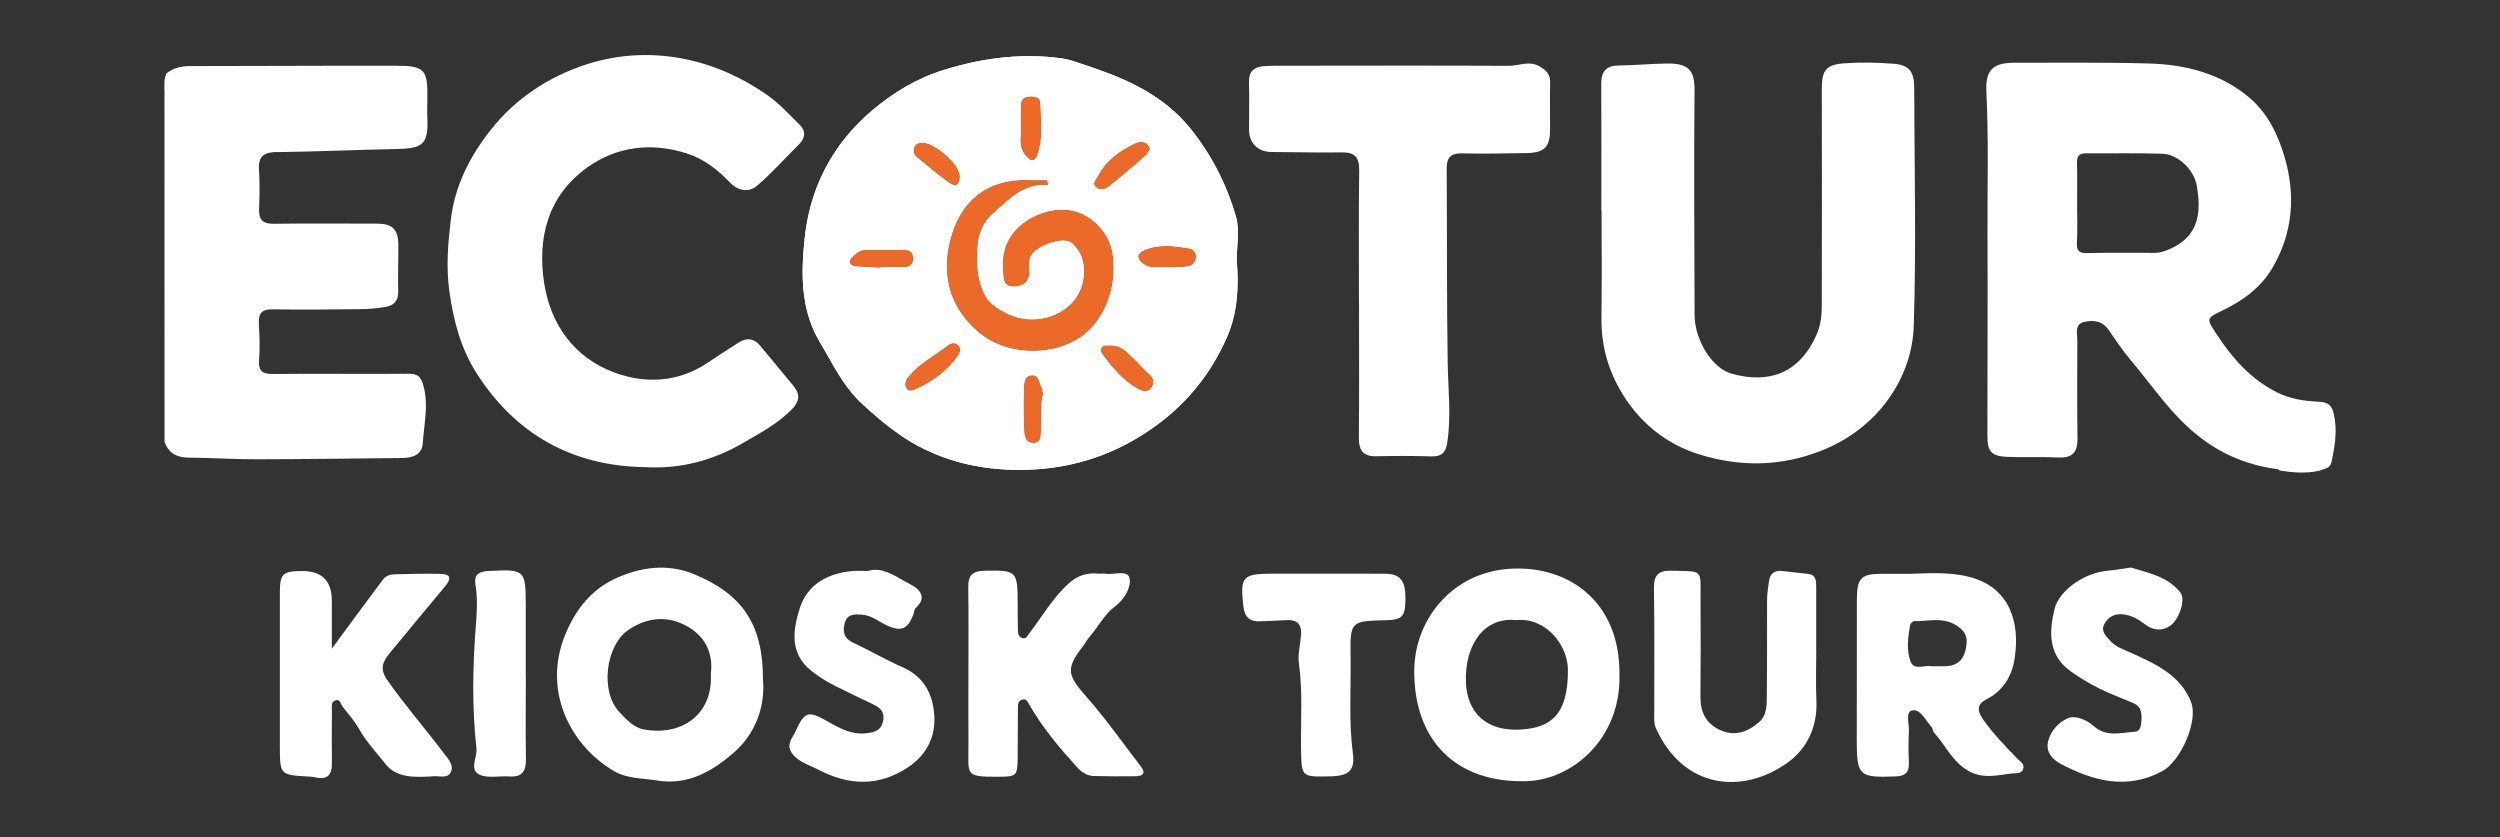 <?xml version="1.0" encoding="UTF-8"?>
<svg id="Capa_1" data-name="Capa 1" xmlns="http://www.w3.org/2000/svg" viewBox="0 0 805.13 269.57">
  <rect x="0" y="0" width="805.13" height="269.57" fill="#333333" stroke="none"/>
  <defs>
    <style>
      .cls-1 {
        fill: #ec6a29;
      }

      .cls-2 {
        fill: #fff;
      }
    </style>
  </defs>
  <g>
    <path class="cls-2" d="M398.29,83.84c0-4.65,1.02-9.59-.2-13.89-.37-1.29-.76-2.57-1.19-3.83-.49-1.45-1.01-2.88-1.57-4.28-.43-1.06-.87-2.1-1.33-3.13,0,0-.01,0-.01-.01-.81-1.81-1.69-3.59-2.64-5.34-.48-.87-.97-1.74-1.47-2.6-.51-.86-1.04-1.71-1.58-2.55-1.46-2.25-3.03-4.44-4.73-6.57-1.1-1.38-2.25-2.67-3.46-3.88-1.32-1.33-2.69-2.56-4.11-3.71-1.07-.86-2.17-1.68-3.29-2.44-.56-.39-1.13-.76-1.7-1.13-.57-.36-1.15-.72-1.73-1.06-.44-.26-.88-.51-1.32-.76-1.33-.74-2.69-1.44-4.07-2.1-.62-.3-1.24-.58-1.86-.86t-.01-.01c-1.33-.59-2.67-1.15-4.03-1.69h-.01c-1.36-.53-2.73-1.04-4.12-1.54-.69-.25-1.39-.5-2.09-.73-.71-.24-1.41-.48-2.12-.71-.91-.3-1.81-.63-2.73-.93-.31-.12-.61-.22-.92-.31-.39-.13-.79-.26-1.2-.36-.47-.14-.95-.27-1.44-.37-.4-.08-.8-.15-1.21-.21-.91-.13-1.81-.24-2.72-.34-1.35-.15-2.7-.25-4.04-.32-3.08-.16-6.14-.13-9.19.07-1.13.07-2.27.17-3.4.29h0c-1.13.12-2.26.26-3.39.43-.57.07-1.15.16-1.72.26-.66.11-1.32.23-1.97.35-.48.09-.96.18-1.45.28-3.37.7-6.73,1.57-10.09,2.59-8.77,2.68-16.41,7.31-23.21,13.05-1.82,1.53-3.52,3.13-5.12,4.79-.54.55-1.06,1.11-1.56,1.68-.29.32-.58.65-.86.98t0,.01c-.5.59-1,1.19-1.48,1.79-1.43,1.81-2.75,3.69-3.96,5.62-1.8,2.91-3.35,5.96-4.64,9.15-.28.71-.55,1.42-.81,2.14-.26.72-.5,1.45-.74,2.19-.59,1.84-1.09,3.71-1.5,5.63-.24,1.15-.46,2.31-.65,3.49-.13.79-.24,1.58-.34,2.38-.05.4-.1.8-.14,1.2-.15,1.37-.28,2.74-.39,4.11-.61,7.74-.43,15.47,2.12,22.78.8,2.34,1.86,4.63,3.2,6.87,3.81,6.34,6.86,12.99,12.28,18.51.36.37.73.73,1.11,1.09,1.92,1.79,3.93,3.58,5.97,5.27,1.02.84,2.04,1.65,3.06,2.44,1.03.79,2.05,1.54,3.07,2.25,4.98,3.48,10.3,6.1,15.88,7.95,1.35.45,2.72.85,4.09,1.21,6.21,1.62,12.7,2.35,19.39,2.29,1.3-.01,2.59-.05,3.87-.13.42-.02.85-.05,1.27-.08.57-.04,1.13-.09,1.69-.14.75-.07,1.49-.15,2.23-.24h.01c1.48-.18,2.94-.4,4.39-.67.48-.09.97-.18,1.45-.28.66-.14,1.32-.28,1.97-.43.49-.11.98-.23,1.46-.36,2.19-.55,4.35-1.22,6.47-1.99.71-.26,1.41-.52,2.11-.8.46-.18.93-.38,1.39-.57.61-.26,1.23-.53,1.84-.81h.01c1.33-.62,2.65-1.27,3.96-1.96,1.31-.7,2.6-1.44,3.89-2.22.53-.33,1.06-.66,1.59-1,1.59-1.02,3.16-2.12,4.71-3.28,9.74-7.32,16.83-16.43,21.74-27.41,3.59-8.02,3.98-16.51,3.31-25.1h0ZM383.19,80.13c.05.01.1.02.15.03.05.02.1.03.15.05.07.02.13.04.19.07.06.03.12.06.18.09.09.05.18.11.26.17.02.01.04.03.06.05.09.07.17.15.24.23.05.05.1.1.14.16.08.11.16.23.23.36.07.12.13.26.17.4.05.14.09.28.11.43h0c.03.15.04.31.04.47,0,.11,0,.22-.02.33-.17,1.58-1.28,2.57-2.71,2.77-2.12.3-4.3.26-6.05.35-2.82-.29-5.4.52-7.64-.89-2.34-1.47-3.09-3.32.02-4.63,4.71-1.98,9.65-1.26,14.48-.44ZM352.55,58.52c.16-.36.42-.71.65-1.05.04-.05.08-.1.1-.15.14-.19.26-.37.35-.55.31-.63.65-1.22,1.02-1.79.37-.57.77-1.11,1.19-1.63.21-.26.43-.51.65-.75.22-.25.45-.49.68-.72.2-.21.41-.4.62-.6.16-.15.33-.3.5-.44.22-.2.45-.39.69-.58.26-.22.53-.43.81-.63.29-.22.59-.43.9-.64.38-.26.77-.51,1.16-.76,1.13-.69,2.31-1.33,3.52-1.92.23-.11.48-.22.75-.31.14-.04.28-.09.43-.12.08-.02.16-.03.25-.05.12-.02.23-.04.35-.05.12-.01.24-.02.36-.02.34,0,.68.05,1.01.17.13.05.26.11.38.18.14.08.28.18.42.3.12.12.24.25.36.4.07.1.14.21.21.32.1.16.18.34.26.53.04.09.07.18.09.28-.46.75-.72,1.55-1.27,2.03-3.92,3.4-7.86,6.79-11.91,10.04-.13.11-.27.2-.42.3-.03.03-.06.05-.09.06t-.01,0c-.18.11-.36.2-.56.27-.02.01-.04.02-.06.02-.08.04-.16.06-.24.08-.01.01-.02,0-.02,0-.08.03-.15.05-.23.06-.05.02-.09.03-.14.03-.08.02-.16.03-.23.03-.11.02-.22.03-.33.02h-.07c-.05,0-.09,0-.13-.01-.07,0-.14-.01-.21-.02-.14-.02-.28-.05-.41-.09-.26-.08-.52-.21-.76-.38-.14-.1-.26-.2-.35-.31-.03-.03-.06-.06-.08-.09-.09-.1-.15-.19-.2-.29-.04-.08-.07-.15-.09-.23-.08-.32-.02-.63.1-.94ZM328.78,41.42h0c0-3.32-.06-5.5.02-7.66.01-.12.02-.24.03-.35.03-.29.1-.54.19-.77.03-.07.06-.14.09-.2.05-.1.12-.2.19-.3.06-.09.14-.18.22-.26.12-.12.26-.22.41-.31.15-.08.31-.16.48-.22.09-.03.18-.06.27-.08.18-.05.38-.08.58-.11.22-.02.45-.03.68-.03.38,0,.76.03,1.11.09.18.03.35.08.51.14.16.05.31.12.45.2.14.08.27.17.38.28.06.06.12.12.17.18.03.04.06.08.09.13.03.03.05.07.06.1.02.04.04.07.06.12.03.06.05.12.07.18.03.08.06.17.07.27.02.07.03.14.04.22.01.08.02.17.02.26.14,5.4.96,10.85-.82,16.16-.03.09-.06.18-.1.27-.03.09-.07.17-.1.25-.05.15-.11.28-.17.4-.06.13-.12.25-.19.36-.04.07-.08.13-.13.19-.04.06-.08.11-.13.17-.1.12-.2.22-.31.27-.03.03-.07.05-.1.07-.05.04-.1.06-.16.07-.03.01-.05.02-.08.02-.13.04-.26.04-.41,0-.05,0-.08-.02-.12-.03-.5-.13-1.08-.6-1.78-1.41-2.6-3.01-1.3-6.53-1.59-8.68ZM294.36,47.92c.04-.18.09-.37.16-.56.09-.25.22-.46.37-.62.15-.17.32-.29.52-.38.1-.05.2-.09.31-.13.31-.11.66-.16,1.01-.2.53-.06,1.15.03,1.83.25.14.04.28.09.42.14.1.04.2.08.3.12.1.04.2.08.31.13.15.06.31.14.47.22.55.27,1.12.6,1.69.97.13.08.26.17.39.26.9.61,1.81,1.33,2.65,2.11.2.17.39.35.57.53.14.14.29.28.43.43.19.2.38.41.56.61.36.39.68.78.98,1.17.23.3.43.6.62.9.19.29.36.59.5.87.35.72.57,1.41.59,2.02h0v.14s0,.08,0,.13c-.01.18-.02.36-.04.53-.01.09-.02.17-.04.26-.02.12-.04.24-.07.35-.03.12-.06.23-.1.34-.05.13-.11.26-.18.38-.06.11-.13.21-.22.3-.13.13-.29.24-.46.29-.33.11-.74.08-1.26-.13h-.01c-.16-.07-.33-.16-.51-.26-.18-.1-.38-.23-.59-.38-3.5-2.5-6.79-5.3-10.13-8.03-.09-.07-.17-.15-.25-.23-.08-.08-.15-.16-.22-.24-.54-.64-.76-1.43-.6-2.29ZM283.6,86.17c-2.62-.13-5.25-.21-7.87-.43-.41-.04-.88-.13-1.25-.32-.13-.06-.25-.14-.35-.24-.09-.07-.16-.15-.21-.25-.03-.04-.06-.08-.07-.13-.08-.17-.12-.36-.12-.59,0-.07.01-.14.03-.21.04-.14.1-.28.18-.41.25-.42.66-.82,1-1.16,1.12-1.12,2.45-1.91,4.1-1.91,4.03-.02,8.05-.03,12.07,0,.13,0,.25.01.37.02.12.01.24.02.35.04.07.01.15.02.21.04.17.03.33.07.47.13.05.02.11.04.16.06.02,0,.04.01.05.02.08.03.16.07.23.12.19.11.36.25.51.41.08.08.14.17.2.27.07.11.13.23.18.36.04.09.07.18.09.27.04.14.07.3.09.47.02.15.03.32.03.49v.05c0,.13,0,.25-.02.36-.02.23-.06.44-.12.63-.08.29-.21.54-.36.76-.08.1-.16.19-.26.27-.1.09-.2.16-.31.23-.07.05-.15.09-.23.13-.14.07-.3.13-.46.17-.37.11-.8.15-1.26.16-2.48.04-4.95,0-7.43,0v.19ZM308.87,113.87c-.04.07-.07.14-.11.21-.08.16-.18.3-.28.45-.22.31-.45.61-.69.91-.47.6-.95,1.18-1.46,1.73-.25.28-.51.55-.77.81-.52.54-1.06,1.05-1.62,1.55-1.31,1.16-2.71,2.21-4.2,3.15-.21.14-.43.27-.65.4-.52.32-1.05.63-1.59.92-.66.35-1.33.68-2.02,1-.35.17-.7.33-1.06.48-.09.04-.18.07-.27.1-.07.02-.15.05-.22.07-.07.02-.15.03-.23.05-.07.01-.14.02-.22.03-.17.01-.35.01-.52-.01-.1-.02-.19-.04-.28-.07-.09-.04-.18-.08-.26-.13-.08-.06-.16-.12-.23-.19-.09-.1-.18-.21-.26-.35-.05-.08-.09-.16-.12-.24-.07-.16-.12-.31-.16-.46-.01-.01-.01-.02-.01-.03-.01-.07-.02-.13-.03-.2-.03-.15-.03-.31,0-.46,0-.04,0-.07,0-.11,0-.04,0-.07.01-.11v-.03c.02-.09.04-.19.07-.28.03-.11.06-.23.11-.34.04-.11.09-.22.14-.32.11-.22.24-.43.38-.63.14-.21.29-.41.45-.6,3.2-3.88,7.6-6.25,11.58-9.15.25-.18.48-.39.73-.58.09-.08.18-.15.27-.21.16-.12.33-.23.51-.32.08-.05.16-.09.25-.12.07-.04.15-.07.23-.09.01-.01.03-.01.04-.01.09-.04.19-.06.3-.07.03-.01.06-.01.1-.02.12-.02.25-.03.38-.03h.02c.06,0,.12.01.18.01h.01c.63.18,1.07.48,1.37.84t0,.01c.48.62.51,1.42.24,2.18-.04.09-.07.18-.11.26ZM335.16,138.9c-.01.14-.02.29-.02.44-.01.17-.02.35-.03.52,0,.16-.02.33-.04.49-.01.11-.02.21-.04.31-.02.12-.04.23-.07.35-.02.1-.05.19-.08.27-.02.08-.05.16-.09.23-.03.07-.07.14-.11.21-.04.07-.08.13-.13.19-.06.08-.13.15-.21.22-.1.09-.21.17-.33.22-.08.05-.17.09-.27.12-.27.09-.59.14-.98.14-.29,0-.55-.03-.78-.09-.04,0-.08-.01-.12-.03-.07-.02-.13-.04-.19-.07-.13-.05-.25-.11-.36-.18-.25-.15-.45-.34-.62-.57-.05-.06-.09-.13-.14-.2-.06-.1-.12-.21-.17-.32-.09-.19-.16-.39-.22-.59-.06-.2-.11-.41-.14-.61-.02-.15-.04-.31-.06-.47-.02-.16-.03-.31-.04-.46-.06-1.23-.11-2.47-.14-3.71-.03-.97-.05-1.94-.06-2.9-.03-2.42,0-4.84.08-7.26.01-.29.02-.61.05-.93,0-.11,0-.22.03-.33.01-.12.02-.24.05-.36.01-.12.03-.24.06-.35.04-.2.09-.4.16-.6.05-.11.09-.22.14-.32.06-.13.13-.25.21-.37.07-.11.15-.21.24-.3.08-.08.16-.15.25-.21.18-.14.39-.24.63-.32.12-.04.25-.07.38-.09.14-.02.28-.04.44-.04.42-.02.75.07,1.03.22.08.04.16.1.24.16t.01.01c.07.06.14.13.2.2.13.15.25.31.34.49.08.14.15.29.21.45.08.18.15.37.21.56.2.58.37,1.18.63,1.66.04.08.08.17.12.25.07.17.13.35.17.52.02.1.04.19.06.29.02.09.04.18.05.27.02.09.04.18.05.27.04.17.07.34.11.49-1.06,4.09-.48,8.14-.71,12.13ZM346.68,109.33c-.34.2-.69.4-1.04.58-.95.49-1.94.93-2.95,1.3t-.01,0c-.4.15-.8.28-1.2.41-1.2.38-2.44.67-3.7.9-.43.08-.86.14-1.29.19-.32.04-.63.08-.95.11-.62.06-1.25.1-1.88.12-.01.01-.03.01-.04,0-1.02.03-2.04.01-3.06-.06-.72-.04-1.45-.12-2.17-.22-.91-.13-1.81-.3-2.69-.51-1.35-.31-2.66-.73-3.93-1.24-.48-.2-.96-.41-1.43-.63-.35-.17-.69-.35-1.02-.52-.34-.18-.67-.36-.99-.56-.97-.57-1.89-1.22-2.76-1.93-.7-.57-1.35-1.15-1.97-1.74-.21-.2-.41-.4-.61-.6-2.19-2.21-3.9-4.57-5.17-7.06-.23-.45-.44-.9-.64-1.35-.81-1.84-1.39-3.73-1.75-5.67-.07-.38-.14-.77-.19-1.16-.02-.09-.03-.19-.04-.29-.05-.34-.09-.7-.12-1.05v-.07s-.01-.01-.01-.02c-.03-.24-.04-.48-.05-.73-.02-.18-.03-.36-.03-.54h-.01s0-.03.01-.03c-.01,0-.01-.01-.01-.02,0,0,0-.01.01-.02-.01-.01-.01-.02,0-.04-.01-.02-.01-.05-.01-.07-.02-.31-.03-.62-.02-.93v-.2s-.01-.06-.01-.1h0c0-.53.02-1.05.05-1.57,0-.07,0-.14.01-.21s.01-.15.02-.22c0-.13.01-.26.02-.38.02-.24.05-.48.08-.72,0-.01,0-.02,0-.03.02-.23.04-.45.07-.68.03-.24.06-.48.1-.72.08-.57.18-1.14.3-1.71-.01-.01-.01-.02,0-.02.03-.16.06-.33.11-.49-.01-.03,0-.06.02-.09.02-.09.05-.19.07-.29.09-.41.19-.83.3-1.24,2.96-11.24,10.52-19.69,25.6-19.14,1.84.06,3.67,0,5.51,0,.09.48.19.97.28,1.45v.02c-8.13-.68-12.85,4.93-17.99,9.37-3,2.59-4.51,6.65-4.79,10.77-.15,2.31-.18,4.62.05,6.89.04.39.09.77.14,1.16.07.56.17,1.11.28,1.67.32,1.62.81,3.22,1.51,4.81.29.66.62,1.25,1,1.79.25.36.51.69.78,1,.7.79,1.5,1.46,2.36,2.06.51.34,1.04.67,1.58.98h.01c.27.16.54.31.81.45,0,0,.01,0,.01.01.28.15.56.3.84.45.6.31,1.22.59,1.84.82.05.02.11.04.16.05.1.04.21.08.32.12.41.15.82.28,1.24.38.39.11.78.2,1.17.27.14.03.27.06.41.07.28.05.56.1.85.13.18.02.35.04.53.06.03.01.06.01.08.01h.02s.04.02.07.01t.02,0s0,.01.02,0c.15.01.29.02.43.03.08,0,.16,0,.23,0,.03,0,.05,0,.07.01.06,0,.11.01.17.01.03.01.04.01.05,0,.01.01.01,0,.01,0t.02,0s0,.01.02,0c.19.01.38.01.57.01h.07c.17,0,.33,0,.49-.01.05,0,.1-.01.15-.01.01,0,.01.01.01.01,0,0,.02-.01.02-.01.16,0,.32-.01.49-.02.08,0,.16-.01.25-.02.12-.01.23-.01.35-.02.06-.01.11-.01.17-.02.07,0,.14-.01.21-.02.17-.02.35-.04.52-.07.08-.01.16-.03.24-.04.03,0,.06,0,.1-.01.02,0,.04,0,.06-.01.17-.03.35-.06.52-.1.05,0,.1-.01.15-.03.14-.04.29-.07.44-.1.21-.04.42-.09.63-.15h0c.08-.02.16-.04.23-.07.19-.04.39-.1.58-.17.04-.02.08-.03.12-.04.1-.03.2-.06.3-.1.05-.01.11-.03.16-.06.15-.04.3-.1.45-.16h0s.05-.02.07-.03c.17-.07.34-.14.51-.22.05-.01.1-.03.15-.06.03,0,.06-.01.08-.03.03-.01.06-.02.08-.03h0c.29-.14.58-.28.87-.42.27-.14.54-.29.8-.45.01,0,.02,0,.03,0h0s.04-.03.06-.04c.2-.11.39-.23.57-.36.06-.03.12-.07.18-.11h0s.07-.06.11-.08c.23-.15.45-.31.66-.48,1.01-.76,1.93-1.65,2.72-2.64.29-.39.58-.78.85-1.19.15-.23.29-.46.43-.7h0c.14-.25.27-.49.39-.74.11-.22.22-.45.31-.68.02-.03.03-.06.03-.09.02-.03.03-.06.04-.09.01-.02.03-.06.04-.08.06-.14.12-.29.17-.44.02-.06.04-.12.06-.18.03-.06.05-.13.07-.19.07-.2.13-.41.19-.61v-.02s.04-.1.05-.16c.05-.15.09-.3.12-.46.02-.07.04-.15.05-.23.03-.09.05-.17.06-.26.01-.07.02-.15.04-.23.02-.08.03-.16.04-.25.01-.05.02-.11.03-.17.02-.11.04-.22.05-.33.01-.09.02-.17.04-.25.02-.08.03-.17.04-.26.03-.3.06-.6.07-.9,0,0-.01,0,0-.01t0-.03c.01-.09.01-.17.01-.25v-.11c.01-.22.01-.43.01-.65.01-.12,0-.23-.01-.35.01-.1,0-.21-.01-.31,0-.03,0-.06-.01-.1t0-.02s.01-.02,0-.03c.01-.01.01-.02,0-.05,0-.03-.01-.06-.01-.1-.02-.3-.05-.6-.09-.89-.35-2.54-1.42-4.79-3.33-6.65-.07-.08-.15-.16-.24-.23-.08-.09-.17-.17-.26-.25-2.23-1.96-8.8-.07-12.04,2.65-2.03,1.7-1.84,3.86-1.71,5.97.22,3.62-1.74,5.28-4.93,5.38-1.2.04-1.96-.26-2.45-.75-.38-.38-.59-.88-.72-1.44-.23-.97-.2-2.13-.29-3.16-.76-8.55,4.04-14.46,10.87-17.48,3.57-1.57,7.76-2.28,11.76-1.36.01,0,.02.01.02.01,1.02.24,2.03.59,3.01,1.05h.01c.98.48,1.94,1.08,2.86,1.8.22.17.43.34.64.52.01,0,.02.02.02.02.42.36.82.73,1.21,1.12.98.99,1.85,2.07,2.57,3.24.13.2.25.41.36.62.29.52.56,1.06.79,1.61.22.5.4,1.02.56,1.56.16.54.29,1.09.4,1.66.05.28.09.57.13.86,1,7.92-.7,15.36-5.44,21.77-.28.38-.56.74-.86,1.09t0,.01c-.29.35-.6.69-.94,1.01-.32.33-.66.65-1.01.95-.34.31-.7.6-1.07.88-.21.16-.42.32-.64.47-.25.18-.5.35-.75.51-.29.19-.59.38-.89.55ZM368.49,125.9c-.18-.03-.37-.07-.55-.11t-.02,0c-.09-.03-.18-.06-.27-.09-.09-.04-.19-.07-.29-.11h0c-.09-.05-.19-.09-.28-.13,0,0-.01,0-.01,0-.09-.05-.19-.1-.28-.14h-.01c-.09-.06-.19-.11-.28-.16-1.15-.64-2.21-1.36-3.22-2.14,0,0-.01.01-.01,0-.38-.3-.74-.61-1.1-.92-.36-.31-.72-.62-1.06-.95-.23-.22-.46-.45-.68-.67-1.79-1.8-3.38-3.8-4.89-5.88-.51-.71-1.37-1.49-.82-2.48.09-.17.2-.31.32-.42.06-.05.12-.1.18-.14s.12-.08.19-.11c.06-.03.13-.05.19-.07.07-.02.13-.04.19-.05.3-.05.58-.03.8-.01.15.02.27.04.34.03h0c.49-.06.96-.06,1.39-.03.19.02.37.04.55.07.16.02.32.05.47.09.52.12,1,.3,1.44.52.57.29,1.09.64,1.57,1.03.36.29.71.6,1.04.91.17.16.34.31.5.47.06.06.11.11.17.16.11.11.22.21.33.31.24.22.48.45.72.68.29.28.58.57.87.87.86.88,1.7,1.78,2.58,2.65.23.23.46.46.7.68t.01.01c.23.23.48.45.72.67.12.1.23.21.33.31.14.15.27.29.38.44.11.14.21.29.3.44.05.08.09.16.13.24.05.09.09.19.12.28.05.12.08.24.1.37.02.07.03.14.04.21.09.71-.14,1.44-.7,2.18-.07.09-.14.18-.21.25-.13.12-.26.24-.39.34-.07.04-.14.09-.21.13-.07.04-.14.07-.21.11-.07.02-.14.05-.21.07-.07.03-.14.05-.22.06-.23.04-.47.05-.71.03-.01,0-.02,0-.03,0Z"/>
    <path class="cls-2" d="M398.28,83.83c0-4.65,1.02-9.58-.2-13.89-.36-1.29-.76-2.56-1.18-3.82-.49-1.45-1.01-2.88-1.57-4.28-.43-1.06-.87-2.1-1.33-3.13,0,0-.01,0-.01-.01-.81-1.81-1.69-3.59-2.64-5.34-.48-.87-.97-1.74-1.47-2.6-.51-.86-1.04-1.71-1.58-2.55-1.46-2.25-3.03-4.44-4.73-6.57-1.1-1.38-2.25-2.67-3.46-3.88-1.32-1.33-2.69-2.56-4.11-3.71-1.07-.86-2.17-1.68-3.29-2.44-.56-.39-1.13-.76-1.7-1.13-.57-.36-1.15-.72-1.73-1.06-.44-.26-.88-.51-1.32-.76-1.33-.74-2.69-1.44-4.07-2.1-.62-.3-1.24-.58-1.86-.86t-.01-.01c-1.32-.59-2.67-1.16-4.03-1.69h-.01c-1.36-.54-2.73-1.05-4.12-1.54-.69-.25-1.39-.5-2.09-.73-.71-.24-1.41-.48-2.12-.71-.91-.3-1.81-.63-2.73-.93-.31-.12-.61-.22-.92-.31-.39-.13-.79-.26-1.2-.36-.47-.14-.95-.27-1.44-.37-.4-.09-.8-.16-1.22-.22-.9-.13-1.81-.24-2.71-.33-1.35-.15-2.7-.25-4.04-.32-3.08-.16-6.14-.13-9.19.07-1.13.07-2.27.17-3.4.29h0c-1.13.12-2.26.26-3.39.43-.57.07-1.15.16-1.72.26-.66.11-1.32.23-1.97.35-.48.09-.96.18-1.45.28-3.37.68-6.74,1.55-10.1,2.58-8.77,2.68-16.41,7.31-23.21,13.05-1.81,1.53-3.52,3.13-5.11,4.8-.54.55-1.06,1.11-1.56,1.68-.29.32-.58.65-.86.98t0,.01c-.5.59-1,1.19-1.48,1.79-1.44,1.81-2.76,3.69-3.96,5.62-1.81,2.91-3.36,5.96-4.64,9.15-.28.71-.55,1.42-.81,2.14-.26.72-.5,1.45-.74,2.19-.59,1.84-1.09,3.71-1.5,5.63-.25,1.15-.47,2.31-.65,3.49-.13.79-.24,1.58-.34,2.38-.06.4-.11.79-.15,1.19-.15,1.37-.28,2.75-.38,4.12-.61,7.74-.43,15.47,2.12,22.78.8,2.34,1.86,4.63,3.2,6.87,3.81,6.34,6.86,12.99,12.28,18.51.36.37.73.73,1.11,1.09,1.92,1.79,3.93,3.58,5.97,5.27,1.02.84,2.04,1.65,3.06,2.44,1.03.79,2.05,1.54,3.07,2.25,4.98,3.48,10.3,6.1,15.88,7.95,1.35.45,2.72.85,4.09,1.21,6.21,1.61,12.7,2.34,19.38,2.28,1.31-.01,2.6-.05,3.88-.12.42-.02.85-.05,1.27-.08.57-.04,1.13-.09,1.69-.14.75-.07,1.49-.15,2.23-.24h.01c1.48-.18,2.94-.41,4.39-.67.48-.09.97-.18,1.45-.28.66-.14,1.32-.28,1.97-.43.49-.11.98-.23,1.46-.36,2.19-.56,4.35-1.23,6.47-1.99.71-.26,1.41-.52,2.11-.8.46-.18.93-.38,1.39-.57.61-.26,1.23-.53,1.84-.81h.01c1.33-.62,2.65-1.27,3.96-1.96,1.31-.7,2.6-1.44,3.89-2.22.53-.33,1.06-.66,1.59-1,1.59-1.03,3.16-2.13,4.7-3.29,9.73-7.32,16.82-16.43,21.74-27.41,3.6-8.02,3.98-16.51,3.31-25.1h-.01ZM352.55,58.52c.15-.36.4-.71.65-1.05.04-.05.08-.1.1-.15.13-.19.25-.38.34-.56.31-.62.65-1.21,1.03-1.78.37-.57.77-1.11,1.19-1.63.21-.26.42-.51.65-.75.21-.25.44-.49.68-.72.2-.21.41-.4.62-.6.16-.15.33-.3.5-.44.22-.2.45-.39.69-.58.26-.22.53-.43.81-.63.29-.22.59-.43.9-.64.38-.26.77-.51,1.16-.76,1.13-.71,2.3-1.34,3.51-1.93.23-.12.49-.22.76-.3.14-.04.28-.09.43-.12.08-.02.16-.03.25-.05.12-.02.23-.04.35-.05.12-.01.24-.02.36-.02.34,0,.68.05,1.01.17.13.05.26.11.38.18.14.08.28.18.42.3.12.12.24.25.36.4.07.1.14.21.21.32.1.16.18.34.26.53.04.09.07.18.09.28-.46.75-.72,1.55-1.27,2.03-3.92,3.4-7.86,6.79-11.91,10.04-.13.11-.27.2-.42.3-.03.03-.06.05-.09.06t-.01,0c-.18.11-.36.2-.56.27-.02.01-.04.02-.06.02-.08.04-.16.06-.24.08-.01.01-.02,0-.02,0-.08.03-.15.05-.23.06-.05.02-.09.03-.14.03-.08.02-.16.03-.23.03-.11.02-.22.03-.33.02h-.07c-.05,0-.09,0-.13-.01-.07,0-.14-.01-.21-.02-.14-.02-.28-.05-.41-.09-.26-.08-.52-.21-.76-.38-.14-.1-.26-.2-.35-.31-.03-.03-.06-.06-.08-.09-.09-.1-.15-.19-.2-.29-.04-.08-.07-.15-.09-.23-.08-.32-.02-.63.1-.94ZM295.43,50.68c-.09-.07-.17-.15-.25-.23-.08-.08-.15-.16-.22-.24-.54-.64-.76-1.43-.6-2.29.04-.18.09-.37.16-.56.09-.25.22-.46.37-.62.15-.17.32-.29.52-.38.1-.05.2-.09.31-.13.31-.11.66-.16,1.01-.2.53-.06,1.15.03,1.83.25.14.04.28.09.42.14.1.04.2.08.3.12.1.04.2.08.31.13.15.06.31.14.47.22.55.27,1.12.6,1.69.97.13.08.26.17.39.26.9.61,1.81,1.33,2.65,2.11.2.17.39.35.57.53.14.13.29.27.43.43.19.2.38.41.56.61.36.39.68.78.98,1.17.23.3.43.6.62.9.19.29.36.59.5.87.37.72.58,1.41.6,2.02h.01s0,.09-.01.14c.01.04,0,.08,0,.13-.01.18-.02.36-.04.53,0,.09-.01.18-.04.26-.02.12-.04.24-.07.35-.03.12-.06.23-.1.34-.05.13-.11.26-.18.38-.06.11-.13.21-.22.3-.13.13-.29.24-.46.29-.33.11-.74.08-1.26-.13h-.01c-.16-.07-.33-.16-.51-.26-.18-.1-.38-.23-.59-.38-3.5-2.5-6.79-5.3-10.13-8.03ZM328.78,41.42h0c0-3.32-.06-5.5.02-7.66.01-.12.02-.24.03-.35.03-.29.1-.54.19-.77.03-.07.06-.14.09-.2.05-.1.12-.2.19-.3.06-.09.14-.18.22-.26.12-.12.26-.22.41-.31.15-.08.31-.16.48-.22.09-.03.18-.06.27-.08.18-.05.38-.08.58-.11.22-.03.44-.04.68-.04.38,0,.76.03,1.11.1.18.03.35.08.51.14.16.05.31.12.45.2.14.08.27.17.38.28.06.06.12.12.17.18.03.04.06.08.09.13.03.03.05.07.06.1.02.04.04.07.06.12.03.06.05.12.07.18.03.08.06.17.07.27.02.07.03.14.04.22.01.08.02.17.02.26.14,5.4.96,10.85-.82,16.16-.03.09-.06.18-.1.27-.03.09-.07.17-.1.25-.05.15-.11.28-.17.4-.06.13-.12.25-.19.36-.04.07-.08.13-.13.19-.04.06-.08.11-.13.17-.1.12-.2.22-.31.27-.03.03-.07.05-.1.07-.05.04-.1.06-.16.07-.03.01-.05.02-.08.02-.13.04-.26.04-.41,0-.05,0-.08-.02-.12-.03-.5-.13-1.08-.6-1.78-1.41-2.6-3.01-1.3-6.53-1.59-8.68ZM283.6,86v.19c-2.63-.13-5.26-.2-7.87-.43-.41-.04-.87-.13-1.25-.34-.13-.06-.25-.14-.35-.24-.09-.07-.16-.15-.21-.25-.03-.04-.06-.08-.07-.13-.08-.17-.12-.36-.12-.59,0-.07.01-.14.03-.21.04-.14.1-.28.18-.41.25-.42.66-.82,1-1.16,1.12-1.12,2.45-1.91,4.1-1.91,4.03-.02,8.05-.03,12.07,0,.13,0,.25.01.37.02.12.01.24.02.35.04.07.01.15.02.21.04.17.03.33.07.47.13.05.02.11.04.16.06.02,0,.04.01.05.02.08.03.16.07.23.12.19.11.36.25.51.41.08.08.14.17.2.27.07.11.13.23.18.36.04.09.07.18.09.27.04.14.07.3.09.47.02.15.03.32.03.49v.05c0,.13,0,.25-.02.36-.02.23-.06.44-.12.63-.08.29-.21.54-.36.76-.08.1-.16.19-.26.27-.09.09-.2.17-.31.23-.07.06-.15.1-.23.13-.14.07-.3.13-.46.17-.37.12-.8.17-1.26.18-2.47.03-4.95,0-7.43,0ZM308.98,113.61c-.04.09-.07.18-.11.26-.03.07-.06.14-.11.21-.08.16-.18.3-.28.45-.22.31-.45.61-.69.91-.47.6-.95,1.18-1.46,1.73-.25.28-.51.55-.77.81-.52.54-1.06,1.05-1.62,1.55-1.31,1.16-2.71,2.21-4.2,3.15-.21.14-.43.27-.65.4-.52.32-1.05.63-1.59.92-.66.35-1.33.68-2.02,1-.35.17-.7.33-1.06.48-.09.04-.18.07-.27.1-.07.02-.15.05-.22.07-.07.02-.15.03-.23.05-.07.01-.14.02-.22.03-.17.01-.35.01-.52-.01-.1-.02-.19-.04-.28-.07-.09-.04-.18-.08-.26-.13-.08-.06-.16-.12-.23-.19-.09-.1-.18-.21-.26-.35-.05-.08-.09-.16-.12-.24-.07-.16-.12-.31-.16-.46-.01-.01-.01-.02-.01-.03-.01-.07-.03-.13-.03-.2-.03-.15-.03-.31,0-.46,0-.04,0-.07,0-.11,0-.04,0-.07.01-.11v-.03c.01-.09.04-.19.07-.28.02-.11.06-.23.11-.34.04-.11.08-.21.14-.32.11-.22.24-.43.38-.63.14-.21.29-.41.45-.6,3.2-3.88,7.6-6.25,11.58-9.15.25-.18.48-.39.73-.58.09-.08.18-.15.27-.21.16-.12.33-.23.51-.32.08-.05.16-.09.25-.12.07-.04.15-.07.23-.09.01-.01.03-.01.04-.01.1-.03.19-.06.3-.07.03-.01.06-.01.1-.02.12,0,.24-.03.38-.03h.22c.63.19,1.08.49,1.36.85t0,.01c.49.62.52,1.42.24,2.18ZM335.16,138.9c-.01.14-.02.29-.02.44-.01.17-.02.35-.03.52,0,.16-.02.33-.04.49-.01.11-.02.21-.04.31-.02.12-.04.23-.07.35-.02.1-.05.19-.08.27-.02.08-.05.16-.09.23-.03.07-.07.14-.11.21-.04.07-.08.13-.13.19-.06.08-.13.15-.21.22-.1.09-.21.17-.33.22-.08.05-.17.09-.27.12-.27.09-.59.14-.98.14-.29,0-.55-.03-.78-.09-.04,0-.08-.01-.12-.03-.06-.01-.13-.03-.19-.07-.13-.05-.25-.11-.36-.18-.25-.15-.45-.34-.62-.57-.05-.06-.09-.13-.14-.2-.06-.1-.12-.21-.17-.32-.09-.19-.16-.39-.22-.59-.06-.2-.11-.41-.14-.61-.02-.15-.04-.31-.06-.47-.02-.16-.03-.31-.04-.46-.06-1.23-.11-2.47-.14-3.71-.03-.97-.05-1.94-.06-2.9-.03-2.42,0-4.84.08-7.26.01-.29.02-.61.05-.93,0-.11,0-.22.03-.33.01-.12.02-.24.05-.36.01-.12.03-.24.06-.35.04-.2.09-.4.16-.6.05-.11.09-.22.14-.32.06-.13.13-.25.21-.37.07-.11.15-.21.24-.3.08-.08.16-.15.25-.21.18-.14.39-.25.63-.32.12-.05.24-.08.38-.09.13-.03.28-.05.44-.05.42-.02.75.07,1.03.23.08.04.16.1.24.16t.01.01c.08.06.15.13.2.2.13.15.25.31.34.49.08.14.15.29.21.45.08.18.15.37.21.56.2.58.37,1.18.63,1.66.04.08.08.17.12.25.07.17.13.35.17.52.02.1.04.19.06.29.02.09.04.18.05.27.02.09.04.18.05.27.04.17.07.34.11.49-1.06,4.09-.48,8.14-.71,12.13ZM352.85,103.88c-.27.37-.56.73-.87,1.07t0,.01c-.29.35-.6.69-.94,1.01-.32.33-.66.65-1.01.95-.34.31-.7.6-1.07.88-.21.16-.42.32-.64.47-.25.18-.5.35-.75.51-.29.19-.59.38-.89.55-.34.2-.69.4-1.04.58-.95.49-1.94.93-2.95,1.3t-.01,0c-.4.15-.8.28-1.2.41-1.21.39-2.44.69-3.7.9-.43.08-.86.14-1.29.19-.32.04-.63.08-.95.11-.62.06-1.25.1-1.88.12-.01.01-.03.01-.04,0-1.02.03-2.04.01-3.06-.06-.72-.04-1.45-.12-2.17-.22-.91-.13-1.81-.3-2.69-.51-1.35-.31-2.66-.73-3.93-1.24-.48-.2-.96-.41-1.43-.63-.35-.17-.69-.35-1.02-.52-.34-.18-.67-.36-.99-.56-.97-.56-1.89-1.2-2.75-1.91-.7-.57-1.36-1.16-1.98-1.76-.21-.2-.41-.4-.61-.6-2.19-2.21-3.9-4.57-5.17-7.06-.23-.45-.44-.9-.64-1.35-.81-1.84-1.39-3.73-1.75-5.67-.07-.38-.14-.77-.19-1.16-.02-.09-.03-.19-.04-.29-.05-.34-.09-.7-.12-1.05v-.07s-.01-.01-.01-.02c-.03-.24-.04-.48-.05-.73-.02-.18-.03-.36-.03-.54h-.01s0-.03.01-.03c-.01,0-.01-.01-.01-.02,0,0,0-.01.01-.02-.01-.01-.01-.02,0-.04-.01-.02-.01-.05-.01-.07-.02-.31-.03-.62-.02-.93v-.2s-.01-.06-.01-.1h0c0-.53.02-1.05.05-1.57,0-.07,0-.14.01-.21s.01-.15.02-.22c0-.13.01-.26.02-.38.02-.24.05-.48.08-.72,0-.01,0-.02,0-.03.02-.23.04-.45.07-.68.03-.24.06-.48.1-.72.08-.57.18-1.14.3-1.71-.01-.01-.01-.02,0-.02.03-.16.06-.33.11-.49-.01-.03,0-.06.02-.09.02-.09.05-.19.07-.29.09-.41.19-.83.3-1.24,2.96-11.24,10.52-19.69,25.6-19.14,1.84.06,3.67,0,5.51,0h.01c.09.49.19.98.28,1.47v.02c-8.13-.69-12.85,4.93-17.99,9.37-3,2.59-4.51,6.64-4.79,10.77-.15,2.32-.18,4.61.04,6.87.04.39.09.77.14,1.16.07.56.17,1.11.28,1.67.32,1.62.81,3.22,1.51,4.81.29.66.62,1.25,1,1.79.25.36.51.69.78,1,.7.79,1.5,1.46,2.36,2.06.51.34,1.04.67,1.58.98h.01c.27.16.54.31.81.45,0,0,.01,0,.01.01.28.15.56.3.84.45.6.31,1.22.59,1.84.82.05.02.11.04.16.05.1.04.21.08.32.12.41.15.82.28,1.24.38.39.11.78.2,1.17.27.14.03.27.06.41.07.28.05.56.1.85.13.18.02.35.04.53.06.03.01.06.01.08.01h.02s.04.02.07.01t.02,0s0,.01.02,0c.15.01.29.02.43.03.08,0,.16,0,.23,0,.03,0,.05,0,.07.01.06,0,.11.01.17.01.03.01.04.01.05,0,.01.01.01,0,.01,0t.02,0s0,.01.02,0c.19.01.38.01.57.01h.07c.17,0,.33,0,.49-.01.05,0,.1-.01.15-.01.01,0,.01.01.01.01,0,0,.02-.01.02-.01.16,0,.32-.01.49-.02.08,0,.16-.01.25-.02.12-.01.23-.01.35-.02.06-.01.11-.01.17-.02.07,0,.14-.01.21-.02.17-.02.35-.04.52-.07.08-.01.16-.03.24-.04.03,0,.06,0,.1-.01.02,0,.04,0,.06-.01.17-.03.35-.06.52-.1.05,0,.1-.01.15-.03.14-.04.29-.07.44-.1.21-.04.42-.09.63-.15h0c.08-.02.16-.04.23-.07.19-.04.39-.1.58-.17.04-.02.08-.03.12-.04.1-.03.2-.06.3-.1.05-.01.11-.03.16-.06.15-.04.3-.1.45-.16h0s.05-.02.07-.03c.17-.07.34-.14.51-.22.05-.01.1-.03.15-.06.03,0,.06-.01.08-.03.03-.01.06-.02.08-.03h0c.29-.14.58-.28.87-.42.27-.14.54-.29.8-.45.01,0,.02,0,.03,0h0s.04-.03.06-.04c.2-.11.39-.23.57-.36.06-.03.12-.07.18-.11h0s.07-.06.11-.08c.23-.15.45-.31.66-.48,1.01-.76,1.93-1.65,2.72-2.64.29-.39.58-.78.85-1.19.15-.23.29-.46.43-.7h0c.14-.25.27-.49.39-.74.11-.22.22-.45.31-.68.02-.03.03-.06.03-.09.02-.03.03-.06.04-.09.01-.02.03-.06.04-.08.06-.14.12-.29.17-.44.02-.06.04-.12.06-.18.03-.06.05-.13.07-.19.07-.2.13-.41.19-.61v-.02s.04-.1.05-.16c.05-.15.09-.3.12-.46.02-.07.04-.15.05-.23.03-.09.05-.17.06-.26.01-.07.02-.15.04-.23.02-.08.03-.16.04-.25.01-.05.02-.11.03-.17.02-.11.04-.22.05-.33.01-.09.02-.17.04-.25.02-.08.03-.17.04-.26.03-.3.06-.6.07-.9,0,0-.01,0,0-.01t0-.03c.01-.09.01-.17.01-.25v-.11c.01-.22.01-.43.01-.65.01-.12,0-.23-.01-.35.01-.1,0-.21-.01-.31,0-.03,0-.06-.01-.1t0-.02s.01-.02,0-.03c.01-.01.01-.02,0-.05,0-.03-.01-.06-.01-.1-.02-.3-.05-.6-.09-.89-.35-2.54-1.42-4.79-3.33-6.65-.07-.08-.15-.16-.24-.23-.08-.08-.17-.16-.25-.23-2.22-1.96-8.8-.07-12.04,2.65-2.03,1.7-1.84,3.86-1.71,5.97.22,3.61-1.75,5.28-4.93,5.38-1.2.04-1.97-.26-2.46-.77-.38-.38-.59-.88-.72-1.44-.23-.97-.2-2.13-.29-3.16-.76-8.55,4.04-14.46,10.87-17.48,3.57-1.57,7.76-2.28,11.76-1.36.01,0,.02.01.02.01,1.02.24,2.03.59,3.01,1.05h.01c.98.48,1.94,1.08,2.86,1.8.22.17.43.34.64.52.01,0,.02.02.02.02.42.36.82.73,1.21,1.12.98.99,1.85,2.07,2.57,3.24.13.2.25.41.36.62.29.52.56,1.06.79,1.61.22.5.4,1.02.56,1.56.16.54.29,1.09.4,1.66.06.29.1.58.14.88,1,7.93-.7,15.37-5.44,21.77ZM370.68,124.91c-.07.09-.14.18-.21.25-.13.12-.26.24-.39.34-.07.04-.14.09-.21.13-.07.04-.14.07-.21.11-.07.02-.14.05-.21.07-.07.03-.14.05-.22.06-.23.04-.47.05-.71.03-.01,0-.02,0-.03,0-.18-.03-.37-.07-.55-.11t-.02,0c-.09-.03-.18-.06-.27-.09-.09-.04-.19-.07-.29-.11h0c-.09-.05-.19-.09-.28-.13,0,0-.01,0-.01,0-.09-.05-.19-.1-.28-.14h-.01c-.09-.06-.19-.11-.28-.16-1.15-.64-2.21-1.36-3.22-2.14,0,0-.01.01-.01,0-.38-.3-.74-.61-1.1-.92-.36-.31-.72-.62-1.06-.95-.23-.22-.46-.45-.68-.67-1.79-1.8-3.38-3.8-4.89-5.88-.51-.71-1.37-1.49-.82-2.48.09-.17.2-.31.32-.42.06-.06.12-.11.18-.14.06-.05.13-.09.19-.11.06-.03.13-.05.19-.07.06-.03.13-.04.19-.05.29-.06.58-.03.8-.01.15.01.27.03.34.02h0c.5-.06.96-.06,1.39-.02.19.01.37.03.55.07.17.02.32.05.47.09.52.12,1,.3,1.44.52.57.28,1.09.64,1.57,1.03.36.29.71.6,1.04.91.17.16.34.31.5.47.06.06.11.11.17.16.11.1.22.2.33.3.24.23.48.45.72.69.29.28.58.57.87.87.86.88,1.7,1.78,2.58,2.65.23.23.46.46.7.68t.01.01c.24.23.48.45.72.66.12.11.23.21.33.32.14.15.27.29.38.44.11.14.21.29.3.44.05.08.09.16.13.24.05.09.09.19.12.28.05.12.08.24.1.37.02.07.03.14.04.21.09.71-.14,1.44-.7,2.18ZM385.09,82.97c-.17,1.58-1.28,2.57-2.71,2.77-2.12.3-4.3.26-6.05.35-2.82-.29-5.4.52-7.64-.89-2.34-1.47-3.09-3.32.02-4.63,4.71-1.98,9.65-1.26,14.48-.44.05.01.1.02.15.03.05.02.1.03.15.05.07.02.13.04.19.07.06.03.12.06.18.09.09.05.18.11.26.17.02.01.04.03.06.05.09.07.17.15.24.23.05.05.1.1.14.16.08.11.16.23.23.36.07.12.13.26.17.4.05.14.09.28.11.43h0c.03.15.04.31.04.47,0,.11,0,.22-.02.33Z"/>
    <g>
      <path class="cls-2" d="M169.32,217.53v-22.76c0-11.14-.36-11.48-11.47-10.9-.46.02-.93.02-1.39.08-2.55.32-3.84,1.35-3.34,4.31.72,4.28.49,8.65.15,12.97-1.07,13.28-1.28,26.58.17,39.82.31,2.88-2.42,6.82.98,8.42,2.69,1.27,6.38.36,9.62.59,4.14.29,5.4-1.73,5.34-5.59-.15-8.98-.05-17.96-.03-26.95h-.03Z"/>
      <path class="cls-2" d="M223.57,184.93c-8.69-3.6-17.55-2.28-25.62,1.5-7.67,3.59-12.76,10.15-16.01,18.19-7.17,17.76,1.57,35.38,15.85,43.74,4.18,2.45,9.26,2.25,14,3.02,9.89,1.61,17.76-3.14,24.45-8.92,7.23-6.24,10.21-15.14,9.48-23.6.02-17.67-6.51-27.45-22.17-33.93h.02ZM207.16,234.88c-3.1-.59-5.51-3.24-7.71-5.58-6.28-6.66-4.4-21.59,3.08-26.54,5.17-3.42,10.81-4.42,16.32-2.22,7.42,2.96,11.05,8.88,10.07,16.5.76,13.13-9.51,20.18-21.76,17.84h0Z"/>
      <path class="cls-2" d="M491.55,183.19c-22.25-1.55-35.87,15.41-36.08,32.44-.27,22.7,13.32,36.58,36.09,35.95,15.01-.41,30.47-13.89,29.99-34.22.22-21.88-13.87-33.06-30-34.18h0ZM489.66,234.96c-10.99.64-17.21-5.48-17.56-15.28-.44-12.08,5.99-21.08,16.11-19.96,9.54-1.04,16.71,7.99,16.74,16,.07,14.37-5.39,18.66-15.29,19.24Z"/>
      <path class="cls-2" d="M649.69,244.33c-3.96-4.13-8-8.18-11.24-12.95-1.78-2.63-1.64-4.66,1.2-6.11,5.4-2.75,8.27-7.42,9.15-13.07,1.97-12.53-2.19-22.31-12.64-25.83-6.57-2.22-13.76-1.84-20.74-1.58h-9.3c-6.72,0-8.1,1.36-8.11,8.21-.04,15.04-.02,30.08-.03,45.12,0,11.78.67,12.35,12.34,11.94,3.12-.11,4.58-1.12,4.44-4.36-.15-3.4-.18-6.83.01-10.23.13-2.35-1.22-6.26,1.08-6.69,2.66-.5,4.33,3.27,6.24,5.39.39.43.33,1.26.72,1.69,3.91,4.3,6.2,10.03,11.87,12.8,4.43,2.16,8.79.96,13.22.43,1.34-.16,3.03.26,3.65-1.37.64-1.66-.91-2.41-1.85-3.39h-.01ZM632.85,209.88c-.88,3.29-3.32,4.68-6.63,4.7h-4.17c-1.99-.52-5.6,1.47-6.73-1.49-1.41-3.7-.87-7.92-.14-11.9.08-.46.85-1.15,1.29-1.14,4.62.07,9.22-1.5,13.81,1.5,3.65,2.39,3.43,5.11,2.57,8.33Z"/>
      <path class="cls-2" d="M124.69,218.98c-2.51-3.61-1.37-5.97.78-8.6,5.95-7.25,11.96-14.45,17.96-21.65,1.73-2.08,2.01-3.8-1.32-3.9-4.96-.14-9.92,0-14.88.12-1.38.04-2.9.39-3.78,1.56-5.4,7.2-10.73,14.46-16.58,22.38,0-5.73-.01-10.53,0-15.33.02-6.52-3.23-9.74-9.76-9.66-6.13.08-6.97.88-6.98,7.04-.03,16.44-.01,32.87,0,49.31,0,9.29.05,9.32,9.07,9.83.77.04,1.56.07,2.31.26,3.97.96,5.44-.8,5.38-4.62-.08-5.58-.03-11.16.01-16.75,0-1.19-.39-2.77.97-3.35,1.72-.74,1.82,1.2,2.52,2.05,1.96,2.38,3.89,4.72,5.46,7.45,2.27,3.96,5.51,7.37,8.32,10.95,3.69,4.71,9.97,4.26,15.61,3.92,1.92-.12,4.49.83,5.46-1.44.94-2.19-.81-3.99-2.14-5.76-6.03-8.01-12.65-15.55-18.39-23.81h-.02Z"/>
      <path class="cls-2" d="M350.11,224.67c-6.48-7.37-6.98-9.21-1.25-16.68.66-.86,1.13-1.88,1.85-2.68,2.9-3.21,4.75-7.29,8.31-9.94,3.03-2.25,5.24-6.07,4.79-8.93-.49-3.18-5.03-1.2-7.76-1.67-.75-.13-1.56.05-2.32-.03-3.71-.38-6.71.58-9.63,3.22-5.14,4.67-8.47,10.65-12.63,16.01-.57.73-.88,1.76-2.03,1.56-1.36-.23-1.58-1.41-1.61-2.5-.09-2.95-.09-5.89-.09-8.84-.02-10.39-.34-10.58-10.71-10.39-3.8.07-5.26,1.52-5.2,5.29.14,9.15.04,18.31.05,27.47,0,7.76-.04,15.52.01,23.28.06,9.67-1.43,10.38,9.5,10.31,5.89-.04,6.3-.1,6.35-6.06.05-5.43.02-10.86.08-16.29.01-1.09.17-2.27,1.54-2.53,1.13-.22,1.54.64,2.03,1.49,4.19,7.39,9.62,13.84,15.28,20.12,1.52,1.69,3.27,2.96,5.56,3.03,4.5.12,9,.14,13.5.07,2.14-.03,3.48-.81,1.7-3.12-5.73-7.43-11.12-15.16-17.31-22.19h-.01Z"/>
      <path class="cls-2" d="M584.91,209.43v-20.5c0-1.93-.07-3.83-2.67-4.11-2.77-.29-5.54-.65-8.31-.93-2.4-.25-3.89.8-4.22,3.24-.26,1.99-.6,3.99-.62,5.99-.06,10.09.05,20.19-.08,30.28-.04,3.19.21,6.78-2.45,9.13-3.7,3.26-8.05,4.8-12.87,2.46-4.37-2.12-6.11-5.8-6.06-10.61.11-10.4.07-20.81.03-31.21-.04-10.06,1.14-9.06-9.23-9.37-4.58-.14-5.85,1.54-5.77,5.93.23,13.35.07,26.71.1,40.06,0,1.54-.13,3.25.47,4.59,8.74,19.62,27.8,21.71,42.44,11.25,6.25-4.47,9.68-11.56,9.31-19.9-.25-5.42-.05-10.87-.05-16.3h-.02Z"/>
      <path class="cls-2" d="M705.66,226.14c-3.43-8.76-11.62-12.39-19.34-15.9-2.52-1.14-4.99-1.83-6.84-4-1.32-1.55-2.99-2.98-1.77-5.27,1.31-2.44,3.5-3.46,6.23-3.1,2.68.35,4.94,1.69,7.05,3.32,2.5,1.93,5.37,2.03,7.79.44,3.09-2.03,5.16-8.61,3.46-10.76-4.17-5.29-10.52-6.39-16.02-8.1-2.89.41-5.18.84-7.49,1.04-7.29.62-15.6,6.2-17.08,12.39-1.78,7.43-2.02,14.88,5.27,20.03,2.89,2.04,5.95,3.9,9.11,5.48,3.58,1.79,7.37,3.16,11.07,4.74,2.46,1.05,2.72,3.27,2.56,5.46-.11,1.47-.21,3.62-2.09,3.74-4.49.28-9.17,1.86-13.26-1.8-2.32-2.08-5.98-3.56-8.34-2.55-2.8,1.2-5.59,3.97-6.4,7.53-.79,3.51,1.61,5.87,4.1,7.19,10.47,5.54,21.32,8.43,32.67,2.35,6.02-3.23,11.66-16.23,9.31-22.23h.01Z"/>
      <path class="cls-2" d="M290.6,214.85c-5.37-2.37-10.46-5.37-15.8-7.84-3.12-1.44-3.5-3.82-2.71-6.52.84-2.89,3.44-2.72,5.8-2.5,2.89.28,5.1,2.18,7.61,3.37,4.65,2.2,6.9,1.29,8.62-3.42.26-.72.28-1.7.78-2.14,4.14-3.65.73-6.41-1.75-7.64-4.43-2.21-8.7-5.85-13.67-4.28-2.06,0-3.47-.1-4.86.02-8.08.7-14.68,4.3-17.11,12.15-2.14,6.91-3.3,14.43,3.84,20.04,2.34,1.84,4.81,3.39,7.43,4.72,4.13,2.1,8.33,4.08,12.52,6.07,2.35,1.11,3.76,2.64,3.08,5.48-.65,2.76-2.44,3.39-5.07,3.75-5.6.76-9.89-2.22-14.29-4.61-4.1-2.22-5.75-2.11-7.86,2.03-.63,1.23-1.14,2.54-1.89,3.7-1.61,2.49-1.36,4.51.87,6.57,2.12,1.97,4.78,2.7,7.21,3.99,9.9,5.22,19.62,5.61,29.05-.66,6.64-4.41,9.44-10.93,8.27-18.88-.92-6.2-4.07-10.76-10.06-13.4h0Z"/>
      <path class="cls-2" d="M446.17,184.78c-6.66-.07-13.33-.02-19.99-.03h-16.27c-9.82,0-10.61.95-9.46,10.67.41,3.45,2.21,4.89,5.6,4.67,2.78-.18,5.57-.2,8.35-.37,3.43-.21,4.86,1.47,4.61,4.76-.23,3.08-1.11,6.24-.69,9.22,1.28,9.12.54,18.25.69,27.38.15,9.16.03,9.16,9.38,8.94h.46c5.6-.2,7.56-1.99,6.85-7.4-1.37-10.36-.58-20.73-.74-31.09-.17-11.5-.05-11.5,11.44-11.79,5.22-.13,6.22-1.23,6.23-6.9.02-5.84-1.65-8-6.44-8.05h-.02Z"/>
    </g>
    <g>
      <path class="cls-2" d="M89.14,48.99c12.87-.16,25.74-.75,38.61-1,8.32-.16,10.26-1.45,9.88-9.91-.1-2.17-.03-4.34,0-6.52.14-9.07-.88-10.37-9.87-10.39-22.19-.06-44.38.12-66.57.11-2.85,0-5.33.6-7.55,2.33-.95,1.9-.67,3.96-.67,5.95,0,37.57,0,75.13.02,112.7h0c1.27,3.69,3.91,5.09,7.75,5.12,7.28.05,14.56.55,21.83.53,15.67-.03,31.33-.24,47-.41,3.3-.04,6.36-1,6.6-4.81.39-6.11,1.9-12.17.22-18.41-.79-2.95-1.81-3.94-4.87-3.91-14.43.13-28.86-.09-43.29.07-3.48.04-5.09-.66-4.79-4.5.3-3.85.16-7.76-.06-11.63-.19-3.3.81-4.75,4.4-4.69,9.62.16,19.24.05,28.86-.06,2.46-.03,4.94-.3,7.38-.68,2.78-.44,4.31-1.96,4.23-5.07-.13-4.96.08-9.92.04-14.89-.04-5.13-1.87-6.89-6.93-6.9-11.02,0-22.04-.12-33.05.05-3.66.06-5.04-1.25-4.87-4.87.19-4.18.22-8.39-.03-12.56-.26-4.29,1.56-5.63,5.72-5.69v.04Z"/>
      <path class="cls-2" d="M189,54.02c9.58-6.9,20.71-8.24,32.1-4.64,5.53,1.75,10.05,5.24,14.05,9.46,2.5,2.63,6,3.25,8.62,1.02,4.82-4.1,9.03-8.91,13.54-13.37,2.15-2.13,2.23-4.36.16-6.38-3.42-3.35-6.62-6.93-10.63-9.67-7.6-5.21-15.65-9.05-24.78-11.11-11.36-2.56-22.61-2.04-33.29,1.43-12.14,3.95-22.82,10.97-30.9,21.28-6.62,8.44-11.38,17.83-12.66,28.51-.92,7.69-1.6,15.33-.49,23.34,1.34,9.61,3.83,18.67,8.9,26.53,12.59,19.52,30.81,29.72,54.21,30.02,11.46.68,21.99-2.23,31.69-7.91,5.45-3.19,11.14-6.16,15.62-10.84,2.31-2.42,2.63-4.71.48-7.31-3.62-4.36-7.23-8.72-10.84-13.09-1.99-2.41-4.34-2.59-6.87-.99-3.44,2.17-6.84,4.39-10.22,6.65-9.44,6.3-20.05,6.64-29.9,2.99-12.85-4.76-20.49-15.45-22.55-28.82-2.23-14.49,1.19-28.04,13.75-37.09h.01Z"/>
    </g>
    <g>
      <path class="cls-2" d="M751.61,133.33c-.7-3.06-2.05-3.84-5-3.97-4.52-.2-8.98-.85-13.22-2.96-8.44-4.21-14.33-10.86-19.4-18.57-3.41-5.18-3.68-5.25,1.75-7.84,6.74-3.21,12.57-7.54,16.29-14.04,6.37-11.12,7.32-22.94,3.77-35.22-2.13-7.36-5.5-14.25-11.22-19.14-9.14-7.82-20.5-10.79-32.32-11.14-14.42-.42-28.87-.21-43.3-.25-7.2-.02-9.6,2.32-9.24,9.45.76,15.35.29,30.71.36,46.07.1,21.54-.04,43.08-.03,64.62,0,5.13,1.28,6.58,6.35,6.79,5.54.23,11.1-.04,16.63.2,4.46.19,6.08-1.77,6.03-6.07-.14-10.55-.1-21.11-.05-31.66.01-2.18-.98-5.12,2.15-5.9,2.9-.72,5.85-.4,7.85,2.45,2.28,3.24,4.45,6.59,7,9.61,6.18,7.29,11.54,15.25,18.64,21.8,8.33,7.7,17.96,12.2,29.13,13.57.02.05.06.11.13.21.09.11.25.19.4.21,4.17.66,8.35.99,12.54.06,1.56-.55,3.55-.76,3.97-2.66,1.13-5.14,2.01-10.27.78-15.63h0ZM698.48,80.32c-1.47.61-2.82,1.11-4.4,1.11-7.29,0-14.58-.09-21.86.08-2.68.06-3.49-.78-3.34-3.44.23-4.17.06-8.37.06-12.56s.07-8.69-.04-13.02c-.05-2.14.66-3.13,2.9-3.12,8.2.07,16.4-.13,24.59.14,4.89.16,10.17,5,11.08,10.28,1.36,7.89,1.2,16.28-8.98,20.54h-.01Z"/>
      <path class="cls-2" d="M609.62,20.52c-5.09-.4-10.26-.5-15.35-.15-6.31.43-7.57,2.16-7.56,8.52.02,22.04.09,44.09,0,66.13-.02,4.24.23,8.46-1.63,12.67-5.47,12.44-15.29,16.07-27.45,12.64-6.3-1.77-11.86-10.91-11.88-18.88-.07-24.06-.26-48.13-.02-72.19.07-6.82-1.99-8.94-9.24-8.8-5.07.1-10.18.57-15.28.63-3.93.04-5.53,1.95-5.52,5.78.06,13.66.02,27.32.02,40.98h.08c0,11.49.12,22.98-.04,34.46-.12,8.28,1.82,15.9,5.91,23.1,5.83,10.25,14.54,17.48,25.45,20.89,13.1,4.09,26.33,4.09,39.72-1.26,18.37-7.33,28.96-23.73,29.49-39.94.84-25.59.21-51.22.15-76.84-.01-5.3-1.65-7.36-6.84-7.76v.02Z"/>
      <path class="cls-2" d="M495.86,21.38c-3.5-1.97-6.7-.16-10-.18-23.75-.12-47.49-.05-71.24-.03-2.63,0-5.28-.06-7.89.17-3.08.27-4.62,1.91-4.5,5.25.18,5.11,0,10.24.03,15.36.01,4.14,3.02,6.99,7.15,7,7.56.02,15.12.25,22.68.13,4.19-.07,5.7,1.54,5.64,5.77-.19,14.27-.07,28.55-.07,42.83h.02c0,14.43.08,28.86-.05,43.3-.04,4.08,1.38,6.06,5.65,5.96,5.89-.14,11.8-.14,17.69.04,3.25.1,4.63-1.13,5.12-4.39,1.32-8.67.27-17.29.14-25.95-.32-20.79-.18-41.58-.32-62.37-.02-3.56,1.34-4.96,4.97-4.88,6.98.16,13.96.05,20.94-.1,5.64-.12,7.38-2.03,7.39-7.64,0-4.97-.08-9.93.02-14.9.05-2.65-1-4.01-3.39-5.36h.02Z"/>
    </g>
    <path class="cls-2" d="M345.98,96.75c-4.87,6.11-14.39,8.09-21.9,4.2-1.12-.59-2.23-1.19-3.25-1.89,1.02.69,2.11,1.29,3.24,1.87,7.51,3.89,17.03,1.92,21.91-4.18Z"/>
    <path class="cls-2" d="M331.7,58.07c-15.08-.55-22.64,7.9-25.6,19.14-1.22,4.62-1.5,9.23-.67,13.64-.84-4.41-.56-9.03.66-13.66,2.96-11.24,10.52-19.69,25.6-19.14,1.84.07,3.68,0,5.52,0v.02c-1.84,0-3.67.06-5.51,0Z"/>
    <path class="cls-2" d="M333.93,69.36c3.57-1.57,7.77-2.28,11.77-1.34-4-.92-8.19-.21-11.76,1.36-6.83,3.02-11.63,8.93-10.87,17.48.09,1.03.06,2.19.29,3.16-.24-.97-.21-2.14-.3-3.18-.76-8.55,4.04-14.46,10.87-17.48Z"/>
    <path class="cls-2" d="M348.73,69.08c-.98-.46-1.99-.81-3.01-1.05,1.02.23,2.03.58,3.01,1.05Z"/>
    <path class="cls-2" d="M349.04,85.34c.17,1.21.18,2.48.04,3.8-.26,2.43-1.05,4.58-2.25,6.42,1.19-1.85,1.98-4.01,2.24-6.44.14-1.32.13-2.58-.03-3.78Z"/>
    <path class="cls-2" d="M351.59,70.86c.22.18.44.35.65.54-.21-.18-.42-.35-.64-.52-.92-.72-1.88-1.32-2.86-1.79.98.46,1.93,1.05,2.85,1.77Z"/>
    <path class="cls-2" d="M369.23,125.87c-.87.18-1.83-.19-2.74-.7-2.3-1.28-4.29-2.88-6.07-4.69,1.79,1.8,3.78,3.4,6.07,4.68.92.51,1.87.87,2.74.71Z"/>
    <path class="cls-2" d="M332.76,142.61c.39,0,.71-.05.98-.14-.27.1-.59.15-.98.15-.29,0-.55-.03-.78-.1.23.06.49.09.78.09Z"/>
    <path class="cls-2" d="M353.17,60.38c.24.17.5.3.76.38-.27-.07-.52-.2-.76-.38Z"/>
    <path class="cls-2" d="M370.27,47.95c-.46.75-.72,1.56-1.27,2.03-3.93,3.4-7.87,6.79-11.91,10.04-.86.69-2.08,1.08-3.16.74,1.08.33,2.29-.06,3.15-.75,4.05-3.25,7.99-6.64,11.91-10.04.55-.48.81-1.28,1.27-2.03-.03-.1-.06-.19-.09-.28.04.09.07.19.1.29Z"/>
    <path class="cls-2" d="M291.93,124.98c.08.14.17.25.26.35-.11-.09-.19-.21-.27-.34-.05-.08-.09-.17-.11-.25.03.08.07.16.12.24Z"/>
    <path class="cls-2" d="M292.96,125.72c.17.02.35.02.52.01-.18.03-.35.02-.52-.01Z"/>
    <path class="cls-2" d="M293.66,81.63c-.48-.77-1.39-1.09-2.55-1.11-4.02-.03-8.04-.02-12.07,0-1.65,0-2.98.79-4.1,1.91-.34.34-.75.74-1,1.16.23-.42.65-.83,1-1.18,1.12-1.12,2.45-1.9,4.1-1.91,4.02-.01,8.04-.02,12.07,0,1.17.01,2.08.34,2.55,1.13Z"/>
    <path class="cls-2" d="M294.51,47.36c.09-.26.22-.46.38-.62-.15.16-.28.37-.37.62-.07.19-.12.38-.16.56.03-.18.08-.37.15-.56Z"/>
    <path class="cls-2" d="M307.93,59.48c-.33.12-.74.09-1.26-.13.52.21.93.24,1.26.13Z"/>
  </g>
  <g>
    <path class="cls-1" d="M337.5,59.54c-8.14-.68-12.86,4.93-18,9.37-3,2.59-4.51,6.65-4.79,10.77-.33,4.95-.09,9.81,1.98,14.53,1.52,3.48,4.36,5.16,7.38,6.72,10.07,5.22,23.76-.11,25-11.81.46-4.36-.68-8.12-3.86-10.91-2.23-1.96-8.8-.07-12.04,2.65-2.03,1.7-1.84,3.86-1.71,5.97.22,3.62-1.74,5.28-4.93,5.38-3.7.12-3.26-2.96-3.47-5.37-.76-8.55,4.04-14.46,10.87-17.48,5.4-2.38,12.24-2.78,17.66,1.5,3.54,2.8,6.1,6.59,6.69,11.23,1,7.92-.7,15.36-5.44,21.77-8,10.81-26.77,12.01-37.27,3.41-9.98-8.17-12.37-19.11-9.48-30.08,2.96-11.24,10.52-19.69,25.6-19.14,1.84.07,3.68,0,5.52,0,.09.49.19.98.28,1.47v.02Z"/>
    <path class="cls-1" d="M328.78,41.41c0-3.31-.06-5.49.02-7.65.07-1.95,1.35-2.64,3.14-2.63,1.53,0,2.99.42,3.03,2.17.14,5.4.96,10.85-.82,16.16-.87,2.57-1.92,2.79-3.78.64-2.6-3.01-1.3-6.53-1.59-8.68h0Z"/>
    <path class="cls-1" d="M356.92,111.34c3.76-.35,5.54,1.78,7.46,3.54,1.94,1.77,3.64,3.82,5.6,5.56,1.57,1.39,1.89,2.9.7,4.47-1.15,1.52-2.73,1.08-4.19.26-4.59-2.55-7.94-6.4-10.96-10.57-.51-.71-1.37-1.49-.82-2.48.64-1.17,1.91-.73,2.21-.77h0Z"/>
    <path class="cls-1" d="M335.87,126.77c-1.06,4.09-.48,8.14-.71,12.13-.1,1.67.07,3.71-2.4,3.72-2.26,0-2.76-1.99-2.84-3.6-.23-4.62-.28-9.25-.12-13.87.06-1.7.16-4.16,2.64-4.22,2.13-.06,2.11,2.35,2.87,3.75.35.65.4,1.47.56,2.1h0Z"/>
    <path class="cls-1" d="M370.27,47.95c-.46.75-.72,1.56-1.27,2.03-3.93,3.4-7.87,6.79-11.91,10.04-1.07.86-2.7,1.26-3.92.36-1.72-1.26-.05-2.54.48-3.61,2.5-5.02,6.91-8.1,11.74-10.46,1.52-.75,3.98-1.15,4.89,1.65h-.01Z"/>
    <path class="cls-1" d="M307.37,110.57c2.15.66,2.13,2.56,1.11,3.96-3.61,4.96-8.42,8.53-14.06,10.95-.87.38-1.96.47-2.5-.49-.79-1.43-.05-2.72.85-3.82,3.2-3.88,7.6-6.25,11.58-9.15.87-.64,1.56-1.52,3.01-1.44h.01Z"/>
    <path class="cls-1" d="M376.33,86.09c-2.82-.29-5.4.52-7.64-.89-2.34-1.47-3.09-3.32.02-4.63,4.71-1.98,9.65-1.26,14.48-.44,1.19.2,2.06,1.43,1.9,2.84-.17,1.58-1.28,2.57-2.71,2.77-2.12.3-4.3.26-6.05.35Z"/>
    <path class="cls-1" d="M283.6,86.17c-2.62-.13-5.25-.21-7.87-.43-.89-.08-2.02-.41-2-1.53,0-.61.69-1.28,1.21-1.8,1.12-1.12,2.45-1.9,4.1-1.91,4.02-.01,8.04-.02,12.07,0,1.78.02,2.96.77,2.94,2.77-.02,2.01-1.26,2.69-3.02,2.71-2.48.04-4.95,0-7.43,0v.19Z"/>
    <path class="cls-1" d="M309.05,56.76c-.03,2.1-.76,3.91-3.49,1.95-3.5-2.5-6.79-5.3-10.13-8.03-1.03-.84-1.39-2.02-.92-3.32.37-1.01,1.26-1.22,2.22-1.33,3.71-.42,12.17,6.68,12.31,10.73h.01Z"/>
  </g>
</svg>